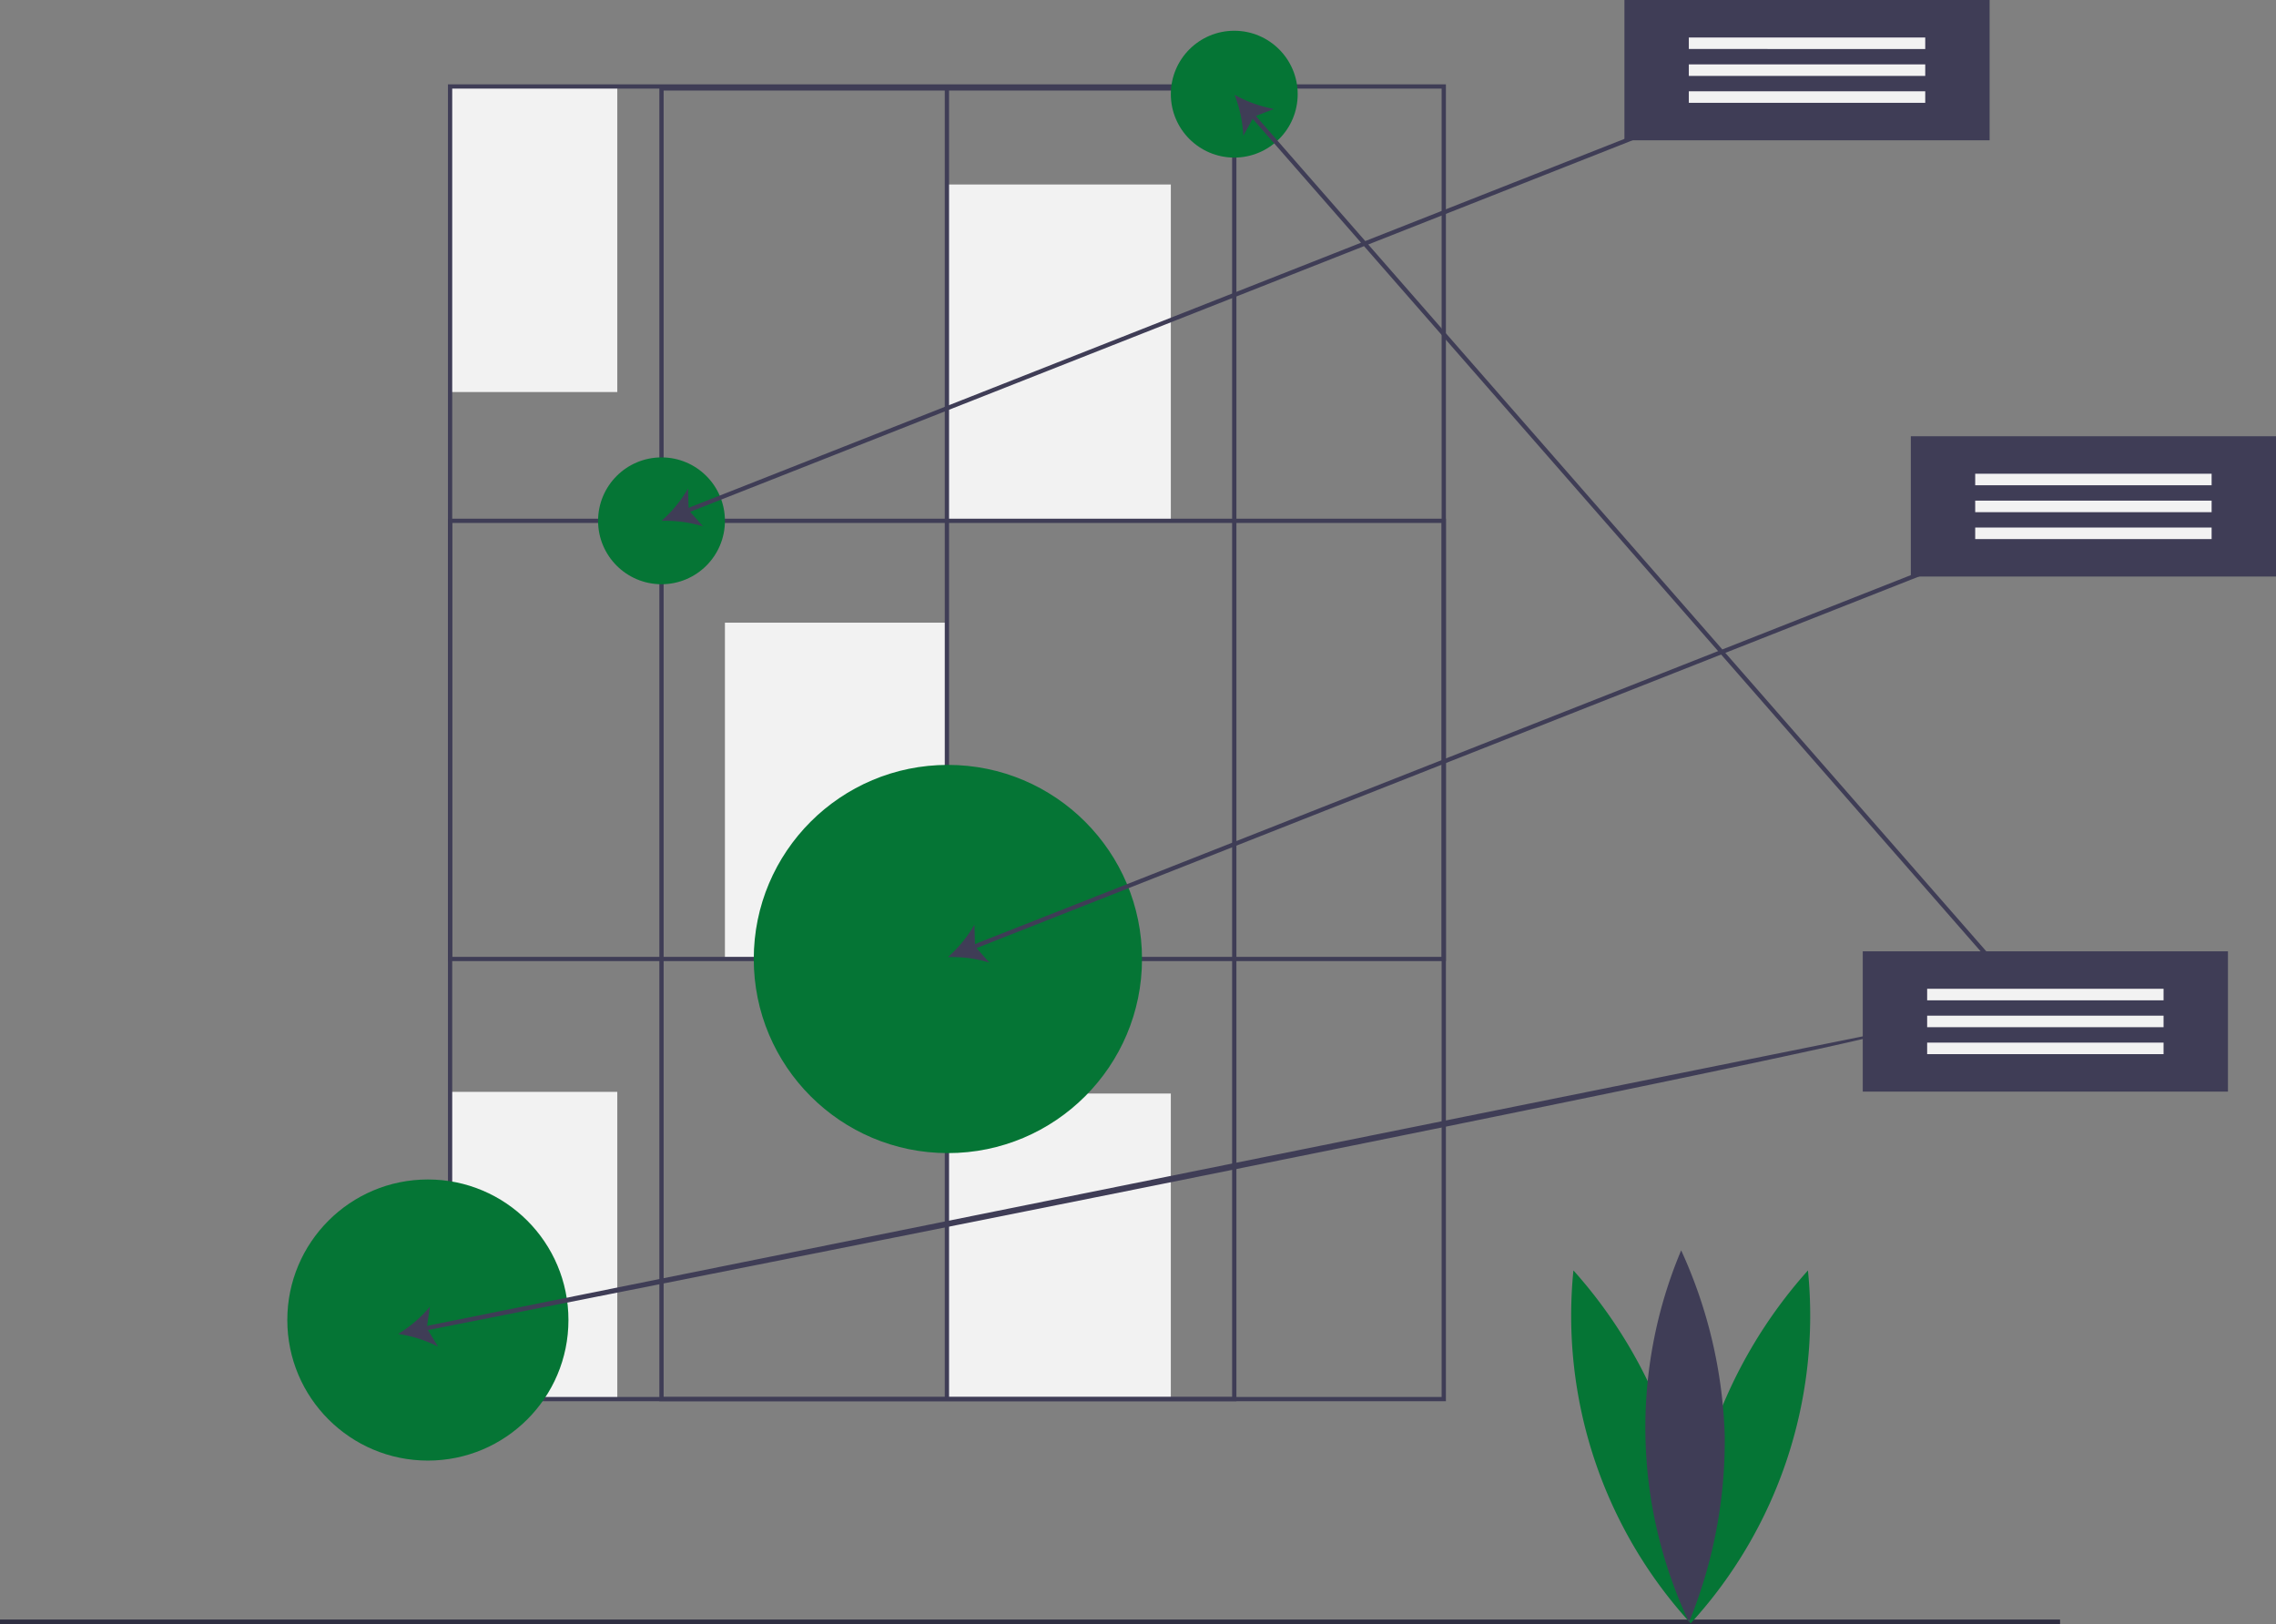 <svg xmlns="http://www.w3.org/2000/svg" width="502.709" height="358.808"><rect width="100%" height="100%" fill="#808080" stroke="none"/><g id="Group_85" data-name="Group 85" transform="translate(-3276.239 688)"><g id="undraw_right_places_h9n3_1_" data-name="undraw_right_places_h9n3 (1)" transform="translate(3276.239 -688)"><path id="Rectangle_12" data-name="Rectangle 12" transform="translate(99.411 19.104)" fill="#f2f2f2" d="M0 0h36.934v67.5H0z"/><path id="Rectangle_30" data-name="Rectangle 30" transform="translate(99.411 241.183)" fill="#f2f2f2" d="M0 0h36.934v67.5H0z"/><path id="Rectangle_13" data-name="Rectangle 13" transform="translate(208.938 241.554)" fill="#f2f2f2" d="M0 0h49.669v67.5H0z"/><path id="Rectangle_14" data-name="Rectangle 14" transform="translate(160.118 137.546)" fill="#f2f2f2" d="M0 0h49.245v74.292H0z"/><path id="Rectangle_15" data-name="Rectangle 15" transform="translate(209.363 40.754)" fill="#f2f2f2" d="M0 0h49.245v74.292H0z"/><path id="Rectangle_16" data-name="Rectangle 16" transform="translate(0 357.75)" fill="#2f2e41" d="M0 0h455.014v1.058H0z"/><path id="Path_11185" data-name="Path 11185" d="M519.687 400.453H299.263V109.558h220.424zm-219.479-.944h218.534V110.5H300.207z" transform="translate(-200.324 -90.926)" fill="#3f3d56"/><path id="Path_11186" data-name="Path 11186" d="M525.6 400.927H398.147v-290.47H525.6zm-126.508-.945h125.564V111.4H399.091z" transform="translate(-252.511 -91.401)" fill="#3f3d56"/><path id="Path_11187" data-name="Path 11187" d="M519.687 410.456H299.263V312.72h220.424zm-219.479-.944h218.534v-95.848H300.207z" transform="translate(-200.324 -198.146)" fill="#3f3d56"/><circle id="Ellipse_2" data-name="Ellipse 2" cx="14.009" cy="14.009" r="14.009" transform="translate(132.1 101.037)" fill="#057535"/><circle id="Ellipse_3" data-name="Ellipse 3" cx="14.009" cy="14.009" r="14.009" transform="translate(258.608 6.792)" fill="#057535"/><path id="Rectangle_17" data-name="Rectangle 17" transform="translate(208.678 19.528)" fill="#3f3d56" d="M0 0h.944v289.526H0z"/><path id="Path_11188" data-name="Path 11188" d="M846.438 700.564a106 106 0 014.641 41.741 100.7 100.7 0 01-25.9-77.959 105.994 105.994 0 0121.259 36.218z" transform="translate(-477.651 -383.718)" fill="#057535"/><path id="Path_11189" data-name="Path 11189" d="M884.669 700.564a106 106 0 00-4.641 41.741 100.7 100.7 0 0025.9-77.959 106 106 0 00-21.259 36.218z" transform="translate(-506.599 -383.718)" fill="#057535"/><path id="Path_11190" data-name="Path 11190" d="M876.841 695.846a106 106 0 01-7.888 41.251 100.7 100.7 0 01-1.736-82.132 106 106 0 019.624 40.881z" transform="translate(-495.891 -378.767)" fill="#3f3d56"/><circle id="Ellipse_5" data-name="Ellipse 5" cx="42.877" cy="42.877" r="42.877" transform="translate(166.486 168.961)" fill="#057535"/><circle id="Ellipse_6" data-name="Ellipse 6" cx="31.048" cy="31.048" r="31.048" transform="translate(63.459 260.54)" fill="#057535"/><path id="Path_11202" data-name="Path 11202" d="M715.591 198.782l-.347-.879-81.784 32.248-78.21-89.451 97.088-38.281-.347-.879-97.4 38.4-24.155-27.628 3.983-1.551a28.52 28.52 0 01-8.695-3.122 28.546 28.546 0 011.932 9.034l2.069-3.74 23.933 27.374-148.526 58.565-.122-4.272a28.518 28.518 0 01-5.863 7.139 28.545 28.545 0 019.158 1.218l-2.827-3.206 148.839-58.686 78.21 89.455-164.141 64.72-.122-4.272a28.52 28.52 0 01-5.863 7.139 28.544 28.544 0 019.158 1.218l-2.827-3.206 164.455-64.844 71.195 81.43.711-.622-70.973-81.177z" transform="translate(-253.039 -86.693)" fill="#3f3d56"/><path id="Rectangle_18" data-name="Rectangle 18" transform="translate(422.049 96.367)" fill="#3f3d56" d="M0 0h80.66v30.99H0z"/><path id="Rectangle_19" data-name="Rectangle 19" transform="translate(436.271 104.645)" fill="#f2f2f2" d="M0 0h52.217v2.547H0z"/><path id="Rectangle_20" data-name="Rectangle 20" transform="translate(436.271 110.589)" fill="#f2f2f2" d="M0 0h52.217v2.547H0z"/><path id="Rectangle_21" data-name="Rectangle 21" transform="translate(436.271 116.532)" fill="#f2f2f2" d="M0 0h52.217v2.547H0z"/><path id="Rectangle_22" data-name="Rectangle 22" transform="translate(358.795)" fill="#3f3d56" d="M0 0h80.66v30.99H0z"/><path id="Rectangle_23" data-name="Rectangle 23" transform="translate(373.017 8.278)" fill="#f2f2f2" d="M0 0h52.217v2.547H0z"/><path id="Rectangle_24" data-name="Rectangle 24" transform="translate(373.017 14.222)" fill="#f2f2f2" d="M0 0h52.217v2.547H0z"/><path id="Rectangle_25" data-name="Rectangle 25" transform="translate(373.017 20.165)" fill="#f2f2f2" d="M0 0h52.217v2.547H0z"/><path id="Rectangle_26" data-name="Rectangle 26" transform="translate(411.437 210.14)" fill="#3f3d56" d="M0 0h80.66v30.99H0z"/><path id="Rectangle_27" data-name="Rectangle 27" transform="translate(425.658 218.418)" fill="#f2f2f2" d="M0 0h52.217v2.547H0z"/><path id="Rectangle_28" data-name="Rectangle 28" transform="translate(425.658 224.361)" fill="#f2f2f2" d="M0 0h52.217v2.547H0z"/><path id="Rectangle_29" data-name="Rectangle 29" transform="translate(425.658 230.304)" fill="#f2f2f2" d="M0 0h52.217v2.547H0z"/></g><path id="Path_11202-2" data-name="Path 11202" d="M314.836 0L5.984 121.177l-.122-4.272A28.52 28.52 0 010 124.044a28.544 28.544 0 019.158 1.218l-2.827-3.206S314.836 2.563 314.836 0z" transform="rotate(10.02 4633.01 19053.175)" fill="#3f3d56"/></g></svg>